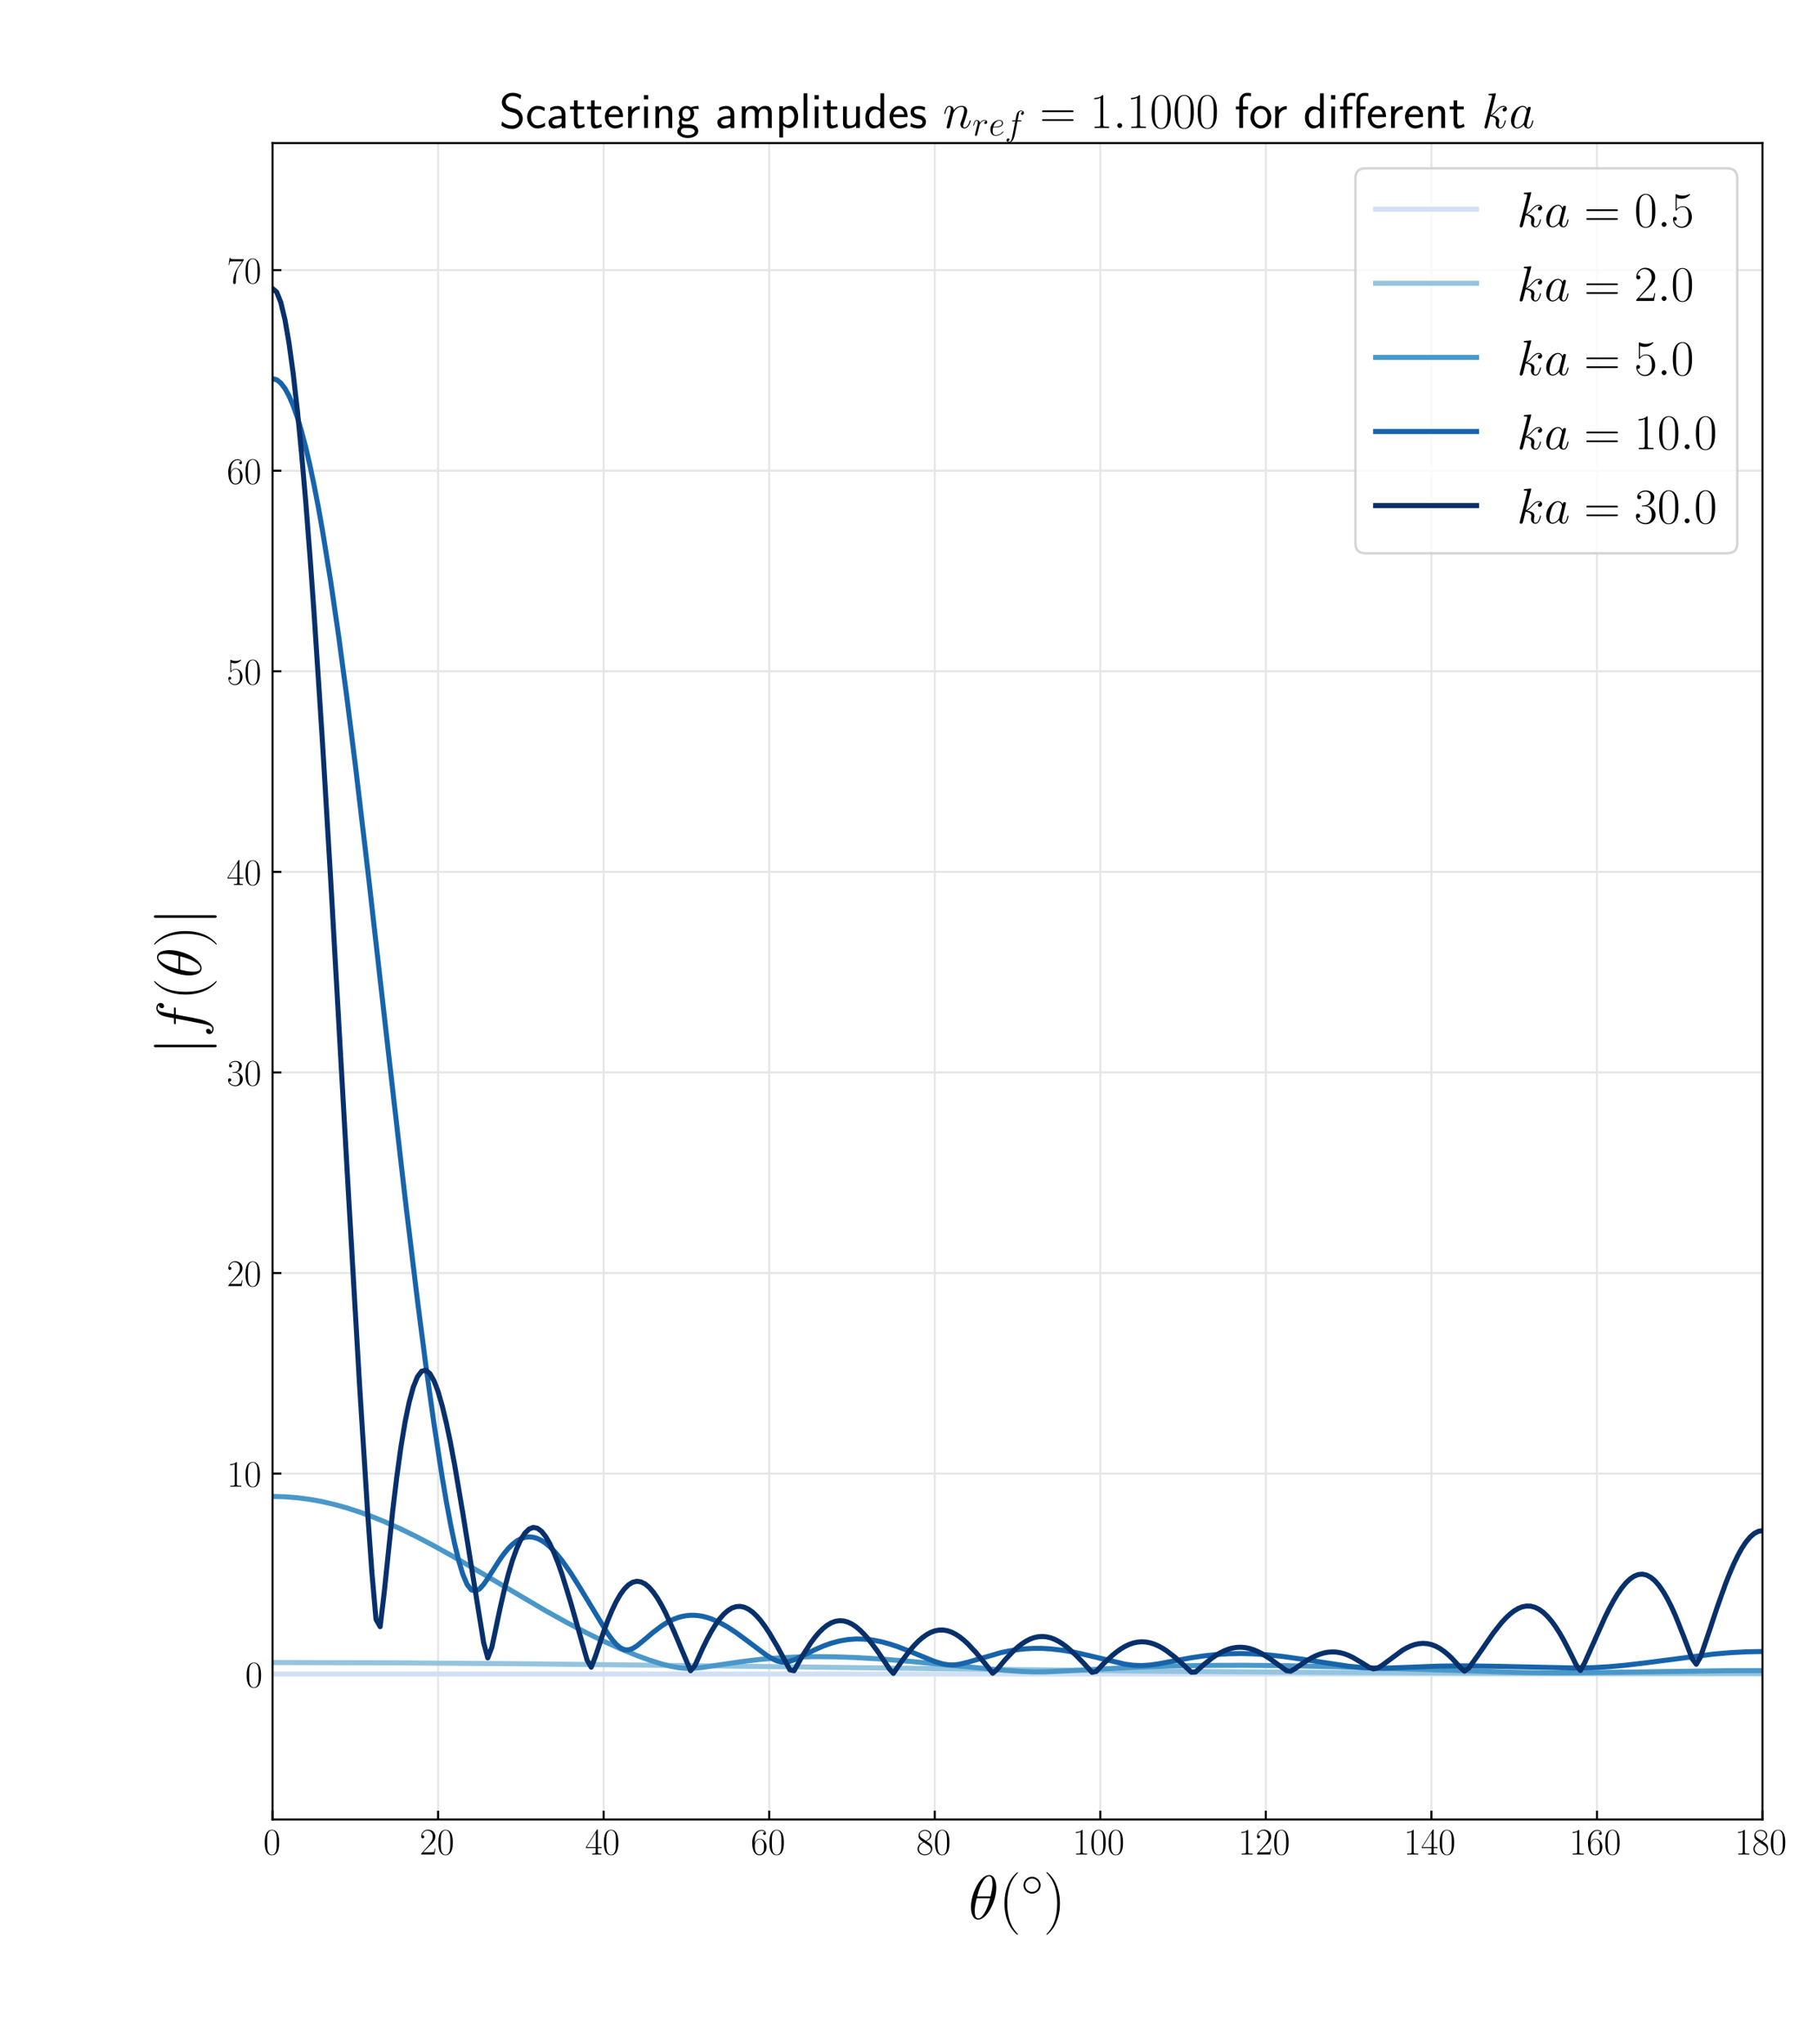 <?xml version="1.0" encoding="utf-8" standalone="no"?>
<!DOCTYPE svg PUBLIC "-//W3C//DTD SVG 1.1//EN"
  "http://www.w3.org/Graphics/SVG/1.1/DTD/svg11.dtd">
<!-- Created with matplotlib (https://matplotlib.org/) -->
<svg height="810pt" version="1.1" viewBox="0 0 720 810" width="720pt" xmlns="http://www.w3.org/2000/svg" xmlns:xlink="http://www.w3.org/1999/xlink">
 <defs>
  <style type="text/css">*{stroke-linecap:butt;stroke-linejoin:round;}</style>
 </defs>
 <g id="figure_1">
  <g id="patch_1">
   <path d="M 0 810 
L 720 810 
L 720 0 
L 0 0 
z
" style="fill:#ffffff;"/>
  </g>
  <g id="axes_1">
   <g id="patch_2">
    <path d="M 108 720.9 
L 698.4 720.9 
L 698.4 56.7 
L 108 56.7 
z
" style="fill:#ffffff;"/>
   </g>
   <g id="matplotlib.axis_1">
    <g id="xtick_1">
     <g id="line2d_1">
      <path clip-path="url(#p701445d584)" d="M 108 720.9 
L 108 56.7 
" style="fill:none;stroke:#e6e6e6;stroke-linecap:square;stroke-width:0.8;"/>
     </g>
     <g id="line2d_2">
      <defs>
       <path d="M 0 0 
L 0 -3.5 
" id="mcb356b8642" style="stroke:#000000;stroke-width:0.8;"/>
      </defs>
      <g>
       <use style="stroke:#000000;stroke-width:0.8;" x="108" xlink:href="#mcb356b8642" y="720.9"/>
      </g>
     </g>
     <g id="text_1">
      <!-- $\mathdefault{0}$ -->
      <g transform="translate(104.342 734.778)scale(0.15 -0.15)">
       <defs>
        <path d="M 42 31.641 
C 42 37.75 41.906 48.125 37.703 56.109 
C 34 63.109 28.094 65.594 22.906 65.594 
C 18.094 65.594 12 63.406 8.203 56.203 
C 4.203 48.719 3.797 39.438 3.797 31.641 
C 3.797 25.953 3.906 17.281 7 9.672 
C 11.297 -0.609 19 -2 22.906 -2 
C 27.5 -2 34.5 -0.109 38.594 9.375 
C 41.594 16.281 42 24.359 42 31.641 
z
M 22.906 -0.406 
C 16.5 -0.406 12.703 5.078 11.297 12.688 
C 10.203 18.562 10.203 27.156 10.203 32.75 
C 10.203 40.438 10.203 46.828 11.5 52.922 
C 13.406 61.391 19 64 22.906 64 
C 27 64 32.297 61.297 34.203 53.125 
C 35.5 47.438 35.594 40.734 35.594 32.75 
C 35.594 26.25 35.594 18.266 34.406 12.375 
C 32.297 1.484 26.406 -0.406 22.906 -0.406 
z
" id="CMR17-48"/>
       </defs>
       <use transform="scale(0.996)" xlink:href="#CMR17-48"/>
      </g>
     </g>
    </g>
    <g id="xtick_2">
     <g id="line2d_3">
      <path clip-path="url(#p701445d584)" d="M 173.6 720.9 
L 173.6 56.7 
" style="fill:none;stroke:#e6e6e6;stroke-linecap:square;stroke-width:0.8;"/>
     </g>
     <g id="line2d_4">
      <g>
       <use style="stroke:#000000;stroke-width:0.8;" x="173.6" xlink:href="#mcb356b8642" y="720.9"/>
      </g>
     </g>
     <g id="text_2">
      <!-- $\mathdefault{20}$ -->
      <g transform="translate(166.284 734.778)scale(0.15 -0.15)">
       <defs>
        <path d="M 41.703 15.453 
L 39.906 15.453 
C 38.906 8.375 38.094 7.172 37.703 6.562 
C 37.203 5.766 30 5.766 28.594 5.766 
L 9.406 5.766 
C 13 9.672 20 16.75 28.5 24.953 
C 34.594 30.734 41.703 37.531 41.703 47.422 
C 41.703 59.219 32.297 66 21.797 66 
C 10.797 66 4.094 56.312 4.094 47.344 
C 4.094 43.438 7 42.938 8.203 42.938 
C 9.203 42.938 12.203 43.547 12.203 47.031 
C 12.203 50.109 9.594 51 8.203 51 
C 7.594 51 7 50.906 6.594 50.703 
C 8.5 59.219 14.297 63.406 20.406 63.406 
C 29.094 63.406 34.797 56.516 34.797 47.422 
C 34.797 38.734 29.703 31.25 24 24.75 
L 4.094 2.281 
L 4.094 0 
L 39.297 0 
z
" id="CMR17-50"/>
       </defs>
       <use transform="scale(0.996)" xlink:href="#CMR17-50"/>
       <use transform="translate(45.69 0)scale(0.996)" xlink:href="#CMR17-48"/>
      </g>
     </g>
    </g>
    <g id="xtick_3">
     <g id="line2d_5">
      <path clip-path="url(#p701445d584)" d="M 239.2 720.9 
L 239.2 56.7 
" style="fill:none;stroke:#e6e6e6;stroke-linecap:square;stroke-width:0.8;"/>
     </g>
     <g id="line2d_6">
      <g>
       <use style="stroke:#000000;stroke-width:0.8;" x="239.2" xlink:href="#mcb356b8642" y="720.9"/>
      </g>
     </g>
     <g id="text_3">
      <!-- $\mathdefault{40}$ -->
      <g transform="translate(231.884 734.778)scale(0.15 -0.15)">
       <defs>
        <path d="M 33.594 64.406 
C 33.594 66.5 33.5 66.5 31.703 66.5 
L 2 19.594 
L 2 17 
L 27.797 17 
L 27.797 7.141 
C 27.797 3.5 27.594 2.5 20.594 2.5 
L 18.703 2.5 
L 18.703 0 
C 21.906 0 27.297 0 30.703 0 
C 34.094 0 39.5 0 42.703 0 
L 42.703 2.5 
L 40.797 2.5 
C 33.797 2.5 33.594 3.5 33.594 7.141 
L 33.594 17 
L 43.797 17 
L 43.797 19.594 
L 33.594 19.594 
z
M 28.094 57.859 
L 28.094 19.594 
L 4 19.594 
z
" id="CMR17-52"/>
       </defs>
       <use transform="scale(0.996)" xlink:href="#CMR17-52"/>
       <use transform="translate(45.69 0)scale(0.996)" xlink:href="#CMR17-48"/>
      </g>
     </g>
    </g>
    <g id="xtick_4">
     <g id="line2d_7">
      <path clip-path="url(#p701445d584)" d="M 304.8 720.9 
L 304.8 56.7 
" style="fill:none;stroke:#e6e6e6;stroke-linecap:square;stroke-width:0.8;"/>
     </g>
     <g id="line2d_8">
      <g>
       <use style="stroke:#000000;stroke-width:0.8;" x="304.8" xlink:href="#mcb356b8642" y="720.9"/>
      </g>
     </g>
     <g id="text_4">
      <!-- $\mathdefault{60}$ -->
      <g transform="translate(297.484 734.778)scale(0.15 -0.15)">
       <defs>
        <path d="M 10.594 34 
C 10.594 57.656 21.797 63 28.297 63 
C 30.406 63 35.5 62.641 37.5 59 
C 35.906 59 32.906 59 32.906 55.516 
C 32.906 52.828 35.094 51.922 36.5 51.922 
C 37.406 51.922 40.094 52.312 40.094 55.625 
C 40.094 61.781 35.094 65.297 28.203 65.297 
C 16.297 65.297 3.797 52.969 3.797 31 
C 3.797 3.953 15.094 -2 23.094 -2 
C 32.797 -2 42 6.672 42 20.047 
C 42 32.516 33.906 41.594 23.703 41.594 
C 17.594 41.594 13.094 37.609 10.594 30.625 
z
M 23.094 0.391 
C 10.797 0.391 10.797 18.75 10.797 22.438 
C 10.797 29.625 14.203 40 23.5 40 
C 25.203 40 30.094 40 33.406 33.125 
C 35.203 29.219 35.203 25.141 35.203 20.141 
C 35.203 14.75 35.203 10.781 33.094 6.781 
C 30.906 2.672 27.703 0.391 23.094 0.391 
z
" id="CMR17-54"/>
       </defs>
       <use transform="scale(0.996)" xlink:href="#CMR17-54"/>
       <use transform="translate(45.69 0)scale(0.996)" xlink:href="#CMR17-48"/>
      </g>
     </g>
    </g>
    <g id="xtick_5">
     <g id="line2d_9">
      <path clip-path="url(#p701445d584)" d="M 370.4 720.9 
L 370.4 56.7 
" style="fill:none;stroke:#e6e6e6;stroke-linecap:square;stroke-width:0.8;"/>
     </g>
     <g id="line2d_10">
      <g>
       <use style="stroke:#000000;stroke-width:0.8;" x="370.4" xlink:href="#mcb356b8642" y="720.9"/>
      </g>
     </g>
     <g id="text_5">
      <!-- $\mathdefault{80}$ -->
      <g transform="translate(363.084 734.778)scale(0.15 -0.15)">
       <defs>
        <path d="M 27.203 35.375 
C 33.5 38.547 39.906 43.328 39.906 50.984 
C 39.906 60.016 31.094 65.297 23 65.297 
C 13.906 65.297 5.906 58.734 5.906 49.688 
C 5.906 47.203 6.5 42.922 10.406 39.141 
C 11.406 38.156 15.594 35.172 18.297 33.281 
C 13.797 30.984 3.297 25.531 3.297 14.594 
C 3.297 4.359 13.094 -2 22.797 -2 
C 33.5 -2 42.5 5.656 42.5 15.781 
C 42.5 24.844 36.406 29.016 32.406 31.703 
z
M 14.094 44.094 
C 13.297 44.594 9.297 47.672 9.297 52.359 
C 9.297 58.422 15.594 63 22.797 63 
C 30.703 63 36.5 57.438 36.5 50.969 
C 36.5 41.703 26.094 36.422 25.594 36.422 
C 25.5 36.422 25.406 36.422 24.594 37.031 
z
M 32.5 23.734 
C 34 22.641 38.797 19.375 38.797 13.297 
C 38.797 5.953 31.406 0.391 23 0.391 
C 13.906 0.391 7 6.844 7 14.688 
C 7 22.547 13.094 29.094 20 32.188 
z
" id="CMR17-56"/>
       </defs>
       <use transform="scale(0.996)" xlink:href="#CMR17-56"/>
       <use transform="translate(45.69 0)scale(0.996)" xlink:href="#CMR17-48"/>
      </g>
     </g>
    </g>
    <g id="xtick_6">
     <g id="line2d_11">
      <path clip-path="url(#p701445d584)" d="M 436 720.9 
L 436 56.7 
" style="fill:none;stroke:#e6e6e6;stroke-linecap:square;stroke-width:0.8;"/>
     </g>
     <g id="line2d_12">
      <g>
       <use style="stroke:#000000;stroke-width:0.8;" x="436" xlink:href="#mcb356b8642" y="720.9"/>
      </g>
     </g>
     <g id="text_6">
      <!-- $\mathdefault{100}$ -->
      <g transform="translate(425.026 734.778)scale(0.15 -0.15)">
       <defs>
        <path d="M 26.594 63.406 
C 26.594 65.5 26.5 65.5 25.094 65.5 
C 21.203 61.188 15.297 59.797 9.703 59.797 
C 9.406 59.797 8.906 59.797 8.797 59.5 
C 8.703 59.297 8.703 59.094 8.703 57 
C 11.797 57 17 57.594 21 59.984 
L 21 7.203 
C 21 3.688 20.797 2.5 12.203 2.5 
L 9.203 2.5 
L 9.203 0 
C 14 0 19 0 23.797 0 
C 28.594 0 33.594 0 38.406 0 
L 38.406 2.5 
L 35.406 2.5 
C 26.797 2.5 26.594 3.594 26.594 7.156 
z
" id="CMR17-49"/>
       </defs>
       <use transform="scale(0.996)" xlink:href="#CMR17-49"/>
       <use transform="translate(45.69 0)scale(0.996)" xlink:href="#CMR17-48"/>
       <use transform="translate(91.381 0)scale(0.996)" xlink:href="#CMR17-48"/>
      </g>
     </g>
    </g>
    <g id="xtick_7">
     <g id="line2d_13">
      <path clip-path="url(#p701445d584)" d="M 501.6 720.9 
L 501.6 56.7 
" style="fill:none;stroke:#e6e6e6;stroke-linecap:square;stroke-width:0.8;"/>
     </g>
     <g id="line2d_14">
      <g>
       <use style="stroke:#000000;stroke-width:0.8;" x="501.6" xlink:href="#mcb356b8642" y="720.9"/>
      </g>
     </g>
     <g id="text_7">
      <!-- $\mathdefault{120}$ -->
      <g transform="translate(490.626 734.778)scale(0.15 -0.15)">
       <use transform="scale(0.996)" xlink:href="#CMR17-49"/>
       <use transform="translate(45.69 0)scale(0.996)" xlink:href="#CMR17-50"/>
       <use transform="translate(91.381 0)scale(0.996)" xlink:href="#CMR17-48"/>
      </g>
     </g>
    </g>
    <g id="xtick_8">
     <g id="line2d_15">
      <path clip-path="url(#p701445d584)" d="M 567.2 720.9 
L 567.2 56.7 
" style="fill:none;stroke:#e6e6e6;stroke-linecap:square;stroke-width:0.8;"/>
     </g>
     <g id="line2d_16">
      <g>
       <use style="stroke:#000000;stroke-width:0.8;" x="567.2" xlink:href="#mcb356b8642" y="720.9"/>
      </g>
     </g>
     <g id="text_8">
      <!-- $\mathdefault{140}$ -->
      <g transform="translate(556.226 734.778)scale(0.15 -0.15)">
       <use transform="scale(0.996)" xlink:href="#CMR17-49"/>
       <use transform="translate(45.69 0)scale(0.996)" xlink:href="#CMR17-52"/>
       <use transform="translate(91.381 0)scale(0.996)" xlink:href="#CMR17-48"/>
      </g>
     </g>
    </g>
    <g id="xtick_9">
     <g id="line2d_17">
      <path clip-path="url(#p701445d584)" d="M 632.8 720.9 
L 632.8 56.7 
" style="fill:none;stroke:#e6e6e6;stroke-linecap:square;stroke-width:0.8;"/>
     </g>
     <g id="line2d_18">
      <g>
       <use style="stroke:#000000;stroke-width:0.8;" x="632.8" xlink:href="#mcb356b8642" y="720.9"/>
      </g>
     </g>
     <g id="text_9">
      <!-- $\mathdefault{160}$ -->
      <g transform="translate(621.826 734.778)scale(0.15 -0.15)">
       <use transform="scale(0.996)" xlink:href="#CMR17-49"/>
       <use transform="translate(45.69 0)scale(0.996)" xlink:href="#CMR17-54"/>
       <use transform="translate(91.381 0)scale(0.996)" xlink:href="#CMR17-48"/>
      </g>
     </g>
    </g>
    <g id="xtick_10">
     <g id="line2d_19">
      <path clip-path="url(#p701445d584)" d="M 698.4 720.9 
L 698.4 56.7 
" style="fill:none;stroke:#e6e6e6;stroke-linecap:square;stroke-width:0.8;"/>
     </g>
     <g id="line2d_20">
      <g>
       <use style="stroke:#000000;stroke-width:0.8;" x="698.4" xlink:href="#mcb356b8642" y="720.9"/>
      </g>
     </g>
     <g id="text_10">
      <!-- $\mathdefault{180}$ -->
      <g transform="translate(687.426 734.778)scale(0.15 -0.15)">
       <use transform="scale(0.996)" xlink:href="#CMR17-49"/>
       <use transform="translate(45.69 0)scale(0.996)" xlink:href="#CMR17-56"/>
       <use transform="translate(91.381 0)scale(0.996)" xlink:href="#CMR17-48"/>
      </g>
     </g>
    </g>
    <g id="text_11">
     <!-- $\theta(^{\circ})$ -->
     <g transform="translate(383.751 760.341)scale(0.25 -0.25)">
      <defs>
       <path d="M 44.297 50 
C 44.297 60.156 41.094 70 32.906 70 
C 18.906 70 4 40.859 4 19 
C 4 14.422 5 -1 15.5 -1 
C 29.094 -1 44.297 27.438 44.297 50 
z
M 14 36 
C 15.5 41.859 17.594 50.219 21.594 57.266 
C 24.906 63.234 28.406 68 32.797 68 
C 36.094 68 38.297 65.219 38.297 55.688 
C 38.297 52.094 38 47.141 35.094 36 
z
M 34.406 33.016 
C 31.906 23.281 29.797 17 26.203 10.734 
C 23.297 5.672 19.797 1 15.594 1 
C 12.5 1 10 3.391 10 13.219 
C 10 19.688 11.594 26.453 13.203 33.016 
z
" id="CMMI12-18"/>
       <path d="M 30.594 -24.391 
C 30.594 -24.297 30.594 -24.094 30.297 -23.797 
C 25.703 -19.125 13.406 -6.359 13.406 24.703 
C 13.406 55.766 25.5 68.422 30.406 73.391 
C 30.406 73.5 30.594 73.703 30.594 74 
C 30.594 74.297 30.297 74.5 29.906 74.5 
C 28.797 74.5 20.297 67.125 15.406 56.156 
C 10.406 45.109 9 34.359 9 24.812 
C 9 17.625 9.703 5.484 15.703 -7.359 
C 20.5 -17.734 28.703 -25 29.906 -25 
C 30.406 -25 30.594 -24.797 30.594 -24.391 
z
" id="CMR17-40"/>
       <path d="M 44.406 25 
C 44.406 35.578 35.5 44.188 25 44.188 
C 14.203 44.188 5.5 35.375 5.5 25 
C 5.5 14.531 14.203 5.812 25 5.812 
C 35.5 5.812 44.406 14.422 44.406 25 
z
M 25 9.812 
C 16.297 9.812 9.5 16.719 9.5 25 
C 9.5 33.281 16.406 40.188 25 40.188 
C 33.297 40.188 40.406 33.469 40.406 25 
C 40.406 16.531 33.297 9.812 25 9.812 
z
" id="CMSY10-14"/>
       <path d="M 26.297 24.703 
C 26.297 31.875 25.594 44.016 19.594 56.859 
C 14.797 67.234 6.594 74.5 5.406 74.5 
C 5.094 74.5 4.703 74.391 4.703 73.891 
C 4.703 73.703 4.797 73.594 4.906 73.391 
C 9.703 68.406 21.906 55.75 21.906 24.75 
C 21.906 -6.359 9.797 -19.016 4.906 -24.016 
C 4.797 -24.203 4.703 -24.312 4.703 -24.5 
C 4.703 -25 5.094 -25 5.406 -25 
C 6.5 -25 15 -17.625 19.906 -6.656 
C 24.906 4.391 26.297 15.141 26.297 24.703 
z
" id="CMR17-41"/>
      </defs>
      <use transform="scale(0.996)" xlink:href="#CMMI12-18"/>
      <use transform="translate(48.17 0)scale(0.996)" xlink:href="#CMR17-40"/>
      <use transform="translate(83.45 36.154)scale(0.697)" xlink:href="#CMSY10-14"/>
      <use transform="translate(118.818 0)scale(0.996)" xlink:href="#CMR17-41"/>
     </g>
    </g>
   </g>
   <g id="matplotlib.axis_2">
    <g id="ytick_1">
     <g id="line2d_21">
      <path clip-path="url(#p701445d584)" d="M 108 663.327 
L 698.4 663.327 
" style="fill:none;stroke:#e6e6e6;stroke-linecap:square;stroke-width:0.8;"/>
     </g>
     <g id="line2d_22">
      <defs>
       <path d="M 0 0 
L 3.5 0 
" id="m680e18b49c" style="stroke:#000000;stroke-width:0.8;"/>
      </defs>
      <g>
       <use style="stroke:#000000;stroke-width:0.8;" x="108" xlink:href="#m680e18b49c" y="663.327"/>
      </g>
     </g>
     <g id="text_12">
      <!-- $\mathdefault{0}$ -->
      <g transform="translate(97.184 668.516)scale(0.15 -0.15)">
       <use transform="scale(0.996)" xlink:href="#CMR17-48"/>
      </g>
     </g>
    </g>
    <g id="ytick_2">
     <g id="line2d_23">
      <path clip-path="url(#p701445d584)" d="M 108 583.856 
L 698.4 583.856 
" style="fill:none;stroke:#e6e6e6;stroke-linecap:square;stroke-width:0.8;"/>
     </g>
     <g id="line2d_24">
      <g>
       <use style="stroke:#000000;stroke-width:0.8;" x="108" xlink:href="#m680e18b49c" y="583.856"/>
      </g>
     </g>
     <g id="text_13">
      <!-- $\mathdefault{10}$ -->
      <g transform="translate(89.868 589.045)scale(0.15 -0.15)">
       <use transform="scale(0.996)" xlink:href="#CMR17-49"/>
       <use transform="translate(45.69 0)scale(0.996)" xlink:href="#CMR17-48"/>
      </g>
     </g>
    </g>
    <g id="ytick_3">
     <g id="line2d_25">
      <path clip-path="url(#p701445d584)" d="M 108 504.385 
L 698.4 504.385 
" style="fill:none;stroke:#e6e6e6;stroke-linecap:square;stroke-width:0.8;"/>
     </g>
     <g id="line2d_26">
      <g>
       <use style="stroke:#000000;stroke-width:0.8;" x="108" xlink:href="#m680e18b49c" y="504.385"/>
      </g>
     </g>
     <g id="text_14">
      <!-- $\mathdefault{20}$ -->
      <g transform="translate(89.868 509.574)scale(0.15 -0.15)">
       <use transform="scale(0.996)" xlink:href="#CMR17-50"/>
       <use transform="translate(45.69 0)scale(0.996)" xlink:href="#CMR17-48"/>
      </g>
     </g>
    </g>
    <g id="ytick_4">
     <g id="line2d_27">
      <path clip-path="url(#p701445d584)" d="M 108 424.914 
L 698.4 424.914 
" style="fill:none;stroke:#e6e6e6;stroke-linecap:square;stroke-width:0.8;"/>
     </g>
     <g id="line2d_28">
      <g>
       <use style="stroke:#000000;stroke-width:0.8;" x="108" xlink:href="#m680e18b49c" y="424.914"/>
      </g>
     </g>
     <g id="text_15">
      <!-- $\mathdefault{30}$ -->
      <g transform="translate(89.868 430.103)scale(0.15 -0.15)">
       <defs>
        <path d="M 22.094 33.703 
C 31 33.703 34.906 25.969 34.906 17.031 
C 34.906 5 28.5 0.391 22.703 0.391 
C 17.406 0.391 8.797 3.031 6.094 10.828 
C 6.594 10.625 7.094 10.625 7.594 10.625 
C 10 10.625 11.797 12.219 11.797 14.812 
C 11.797 17.703 9.594 19 7.594 19 
C 5.906 19 3.297 18.203 3.297 14.469 
C 3.297 5.234 12.297 -2 22.906 -2 
C 34 -2 42.5 6.719 42.5 16.953 
C 42.5 26.672 34.5 33.703 25 34.797 
C 32.594 36.375 39.906 43.062 39.906 52.016 
C 39.906 59.688 32 65.297 23 65.297 
C 13.906 65.297 5.906 59.828 5.906 52.016 
C 5.906 48.594 8.5 48 9.797 48 
C 11.906 48 13.703 49.297 13.703 51.891 
C 13.703 54.469 11.906 55.766 9.797 55.766 
C 9.406 55.766 8.906 55.766 8.5 55.578 
C 11.406 61.859 19.297 63 22.797 63 
C 26.297 63 32.906 61.328 32.906 51.875 
C 32.906 49.109 32.5 44.188 29.094 39.844 
C 26.094 36 22.703 36 19.406 35.688 
C 18.906 35.688 16.594 35.453 16.203 35.453 
C 15.5 35.359 15.094 35.266 15.094 34.5 
C 15.094 33.797 15.203 33.703 17.203 33.703 
z
" id="CMR17-51"/>
       </defs>
       <use transform="scale(0.996)" xlink:href="#CMR17-51"/>
       <use transform="translate(45.69 0)scale(0.996)" xlink:href="#CMR17-48"/>
      </g>
     </g>
    </g>
    <g id="ytick_5">
     <g id="line2d_29">
      <path clip-path="url(#p701445d584)" d="M 108 345.443 
L 698.4 345.443 
" style="fill:none;stroke:#e6e6e6;stroke-linecap:square;stroke-width:0.8;"/>
     </g>
     <g id="line2d_30">
      <g>
       <use style="stroke:#000000;stroke-width:0.8;" x="108" xlink:href="#m680e18b49c" y="345.443"/>
      </g>
     </g>
     <g id="text_16">
      <!-- $\mathdefault{40}$ -->
      <g transform="translate(89.868 350.632)scale(0.15 -0.15)">
       <use transform="scale(0.996)" xlink:href="#CMR17-52"/>
       <use transform="translate(45.69 0)scale(0.996)" xlink:href="#CMR17-48"/>
      </g>
     </g>
    </g>
    <g id="ytick_6">
     <g id="line2d_31">
      <path clip-path="url(#p701445d584)" d="M 108 265.973 
L 698.4 265.973 
" style="fill:none;stroke:#e6e6e6;stroke-linecap:square;stroke-width:0.8;"/>
     </g>
     <g id="line2d_32">
      <g>
       <use style="stroke:#000000;stroke-width:0.8;" x="108" xlink:href="#m680e18b49c" y="265.973"/>
      </g>
     </g>
     <g id="text_17">
      <!-- $\mathdefault{50}$ -->
      <g transform="translate(89.868 271.161)scale(0.15 -0.15)">
       <defs>
        <path d="M 11.406 57.688 
C 12.406 57.281 16.5 56 20.703 56 
C 30 56 35.094 61.109 38 64.062 
C 38 64.953 38 65.5 37.406 65.5 
C 37.297 65.5 37.094 65.5 36.297 65.047 
C 32.797 63.406 28.703 62.078 23.703 62.078 
C 20.703 62.078 16.203 62.484 11.297 64.672 
C 10.203 65.172 10 65.172 9.906 65.172 
C 9.406 65.172 9.297 65.062 9.297 63.078 
L 9.297 34.422 
C 9.297 32.641 9.297 32.141 10.297 32.141 
C 10.797 32.141 11 32.344 11.5 33.031 
C 14.703 37.516 19.094 39.406 24.094 39.406 
C 27.594 39.406 35.094 37.219 35.094 20.141 
C 35.094 16.953 35.094 11.172 32.094 6.578 
C 29.594 2.484 25.703 0.391 21.406 0.391 
C 14.797 0.391 8.094 5 6.297 12.719 
C 6.703 12.609 7.5 12.422 7.906 12.422 
C 9.203 12.422 11.703 13.125 11.703 16.219 
C 11.703 18.906 9.797 20 7.906 20 
C 5.594 20 4.094 18.594 4.094 15.797 
C 4.094 7.094 11 -2 21.594 -2 
C 31.906 -2 41.703 6.875 41.703 19.75 
C 41.703 31.719 33.906 41 24.203 41 
C 19.094 41 14.797 39.109 11.406 35.531 
z
" id="CMR17-53"/>
       </defs>
       <use transform="scale(0.996)" xlink:href="#CMR17-53"/>
       <use transform="translate(45.69 0)scale(0.996)" xlink:href="#CMR17-48"/>
      </g>
     </g>
    </g>
    <g id="ytick_7">
     <g id="line2d_33">
      <path clip-path="url(#p701445d584)" d="M 108 186.502 
L 698.4 186.502 
" style="fill:none;stroke:#e6e6e6;stroke-linecap:square;stroke-width:0.8;"/>
     </g>
     <g id="line2d_34">
      <g>
       <use style="stroke:#000000;stroke-width:0.8;" x="108" xlink:href="#m680e18b49c" y="186.502"/>
      </g>
     </g>
     <g id="text_18">
      <!-- $\mathdefault{60}$ -->
      <g transform="translate(89.868 191.691)scale(0.15 -0.15)">
       <use transform="scale(0.996)" xlink:href="#CMR17-54"/>
       <use transform="translate(45.69 0)scale(0.996)" xlink:href="#CMR17-48"/>
      </g>
     </g>
    </g>
    <g id="ytick_8">
     <g id="line2d_35">
      <path clip-path="url(#p701445d584)" d="M 108 107.031 
L 698.4 107.031 
" style="fill:none;stroke:#e6e6e6;stroke-linecap:square;stroke-width:0.8;"/>
     </g>
     <g id="line2d_36">
      <g>
       <use style="stroke:#000000;stroke-width:0.8;" x="108" xlink:href="#m680e18b49c" y="107.031"/>
      </g>
     </g>
     <g id="text_19">
      <!-- $\mathdefault{70}$ -->
      <g transform="translate(89.868 112.22)scale(0.15 -0.15)">
       <defs>
        <path d="M 45.094 61.578 
L 45.094 63.766 
L 21.594 63.766 
C 9.906 63.766 9.703 65.078 9.297 67 
L 7.5 67 
L 4.594 48.344 
L 6.406 48.344 
C 6.703 50.234 7.406 55.312 8.594 57.203 
C 9.203 58 16.594 58 18.297 58 
L 40.297 58 
L 29.203 41.578 
C 21.797 30.531 16.703 15.609 16.703 2.578 
C 16.703 1.391 16.703 -2 20.297 -2 
C 23.906 -2 23.906 1.391 23.906 2.672 
L 23.906 7.266 
C 23.906 23.562 26.703 34.312 31.297 41.188 
z
" id="CMR17-55"/>
       </defs>
       <use transform="scale(0.996)" xlink:href="#CMR17-55"/>
       <use transform="translate(45.69 0)scale(0.996)" xlink:href="#CMR17-48"/>
      </g>
     </g>
    </g>
    <g id="text_20">
     <!-- $|f(\theta)|$ -->
     <g transform="translate(79.641 417.9)rotate(-90)scale(0.25 -0.25)">
      <defs>
       <path d="M 15.906 71.406 
C 15.906 73.203 15.906 75 13.906 75 
C 11.906 75 11.906 73.203 11.906 71.406 
L 11.906 -21.406 
C 11.906 -23.203 11.906 -25 13.906 -25 
C 15.906 -25 15.906 -23.203 15.906 -21.406 
z
" id="CMSY10-106"/>
       <path d="M 44.594 40.094 
C 46.594 40.094 47.406 40.094 47.406 42 
C 47.406 43 46.594 43 44.797 43 
L 36.703 43 
C 38.594 53.578 40 60.891 40.797 64.172 
C 41.406 66.641 43.5 69 46.094 69 
C 48.203 69 50.297 68.094 51.297 67.156 
C 47.406 66.75 46.203 63.781 46.203 62.016 
C 46.203 59.953 47.703 58.734 49.594 58.734 
C 51.594 58.734 54.594 60.469 54.594 64.359 
C 54.594 68.641 50.406 71 46 71 
C 41.703 71 37.5 67.719 35.5 63.719 
C 33.703 60.125 32.703 56.422 30.406 43 
L 23.703 43 
C 21.797 43 20.797 43 20.797 41.203 
C 20.797 40.094 21.406 40.094 23.406 40.094 
L 29.797 40.094 
C 28 30.875 23.906 8.469 21.594 -2.141 
C 19.906 -10.766 18.406 -18 13.406 -18 
C 13.094 -18 10.203 -18 8.406 -16.109 
C 13.5 -15.703 13.5 -11.344 13.5 -11.25 
C 13.5 -9.266 12 -8.078 10.094 -8.078 
C 8.094 -8.078 5.094 -9.766 5.094 -13.547 
C 5.094 -17.812 9.5 -20 13.406 -20 
C 23.594 -20 27.797 -1.844 28.906 3.109 
C 30.703 10.75 35.594 37.125 36.094 40.094 
z
" id="CMMI12-102"/>
      </defs>
      <use transform="scale(0.996)" xlink:href="#CMSY10-106"/>
      <use transform="translate(27.674 0)scale(0.996)" xlink:href="#CMMI12-102"/>
      <use transform="translate(86.394 0)scale(0.996)" xlink:href="#CMR17-40"/>
      <use transform="translate(121.675 0)scale(0.996)" xlink:href="#CMMI12-18"/>
      <use transform="translate(169.845 0)scale(0.996)" xlink:href="#CMR17-41"/>
      <use transform="translate(205.125 0)scale(0.996)" xlink:href="#CMSY10-106"/>
     </g>
    </g>
   </g>
   <g id="line2d_37">
    <path clip-path="url(#p701445d584)" d="M 108 663.256 
L 698.4 663.263 
L 698.4 663.263 
" style="fill:none;stroke:#d0e1f2;stroke-linecap:square;stroke-width:2;"/>
   </g>
   <g id="line2d_38">
    <path clip-path="url(#p701445d584)" d="M 108 658.702 
L 153.92 658.815 
L 203.12 659.167 
L 263.8 659.84 
L 455.68 662.142 
L 524.56 662.641 
L 595.08 662.927 
L 680.36 663.034 
L 698.4 663.037 
L 698.4 663.037 
" style="fill:none;stroke:#94c4df;stroke-linecap:square;stroke-width:2;"/>
   </g>
   <g id="line2d_39">
    <path clip-path="url(#p701445d584)" d="M 108 592.909 
L 112.92 593.039 
L 117.84 593.428 
L 122.76 594.072 
L 127.68 594.967 
L 132.6 596.105 
L 137.52 597.477 
L 142.44 599.07 
L 147.36 600.873 
L 152.28 602.87 
L 158.84 605.809 
L 165.4 609.024 
L 171.96 612.471 
L 180.16 617.035 
L 191.64 623.735 
L 216.24 638.215 
L 224.44 642.771 
L 232.64 647.066 
L 239.2 650.27 
L 245.76 653.233 
L 252.32 655.916 
L 257.24 657.712 
L 262.16 659.267 
L 265.44 660.116 
L 268.72 660.737 
L 272 661.033 
L 275.28 660.966 
L 278.56 660.628 
L 285.12 659.639 
L 294.96 658.201 
L 301.52 657.456 
L 308.08 656.91 
L 314.64 656.56 
L 322.84 656.378 
L 331.04 656.452 
L 339.24 656.744 
L 349.08 657.328 
L 360.56 658.247 
L 376.96 659.807 
L 398.28 661.809 
L 404.84 662.253 
L 409.76 662.419 
L 414.68 662.38 
L 422.88 662.007 
L 449.12 660.605 
L 463.88 660.106 
L 478.64 659.847 
L 493.4 659.807 
L 509.8 659.976 
L 529.48 660.399 
L 557.36 661.246 
L 603.28 662.67 
L 616.4 662.834 
L 629.52 662.723 
L 683.64 661.961 
L 698.4 661.917 
L 698.4 661.917 
" style="fill:none;stroke:#4a98c9;stroke-linecap:square;stroke-width:2;"/>
   </g>
   <g id="line2d_40">
    <path clip-path="url(#p701445d584)" d="M 108 150.042 
L 109.64 150.474 
L 111.28 151.768 
L 112.92 153.919 
L 114.56 156.92 
L 116.2 160.759 
L 117.84 165.423 
L 119.48 170.895 
L 121.12 177.155 
L 122.76 184.18 
L 124.4 191.945 
L 126.04 200.422 
L 127.68 209.58 
L 130.96 229.81 
L 134.24 252.348 
L 137.52 276.879 
L 140.8 303.064 
L 145.72 344.657 
L 153.92 417.05 
L 160.48 474.363 
L 165.4 515.09 
L 168.68 540.499 
L 171.96 564.082 
L 175.24 585.4 
L 176.88 595.033 
L 178.52 603.852 
L 180.16 611.721 
L 181.8 618.467 
L 183.44 623.877 
L 185.08 627.731 
L 186.72 629.894 
L 188.36 630.418 
L 190 629.577 
L 191.64 627.775 
L 193.28 625.411 
L 198.2 617.687 
L 199.84 615.43 
L 201.48 613.468 
L 203.12 611.84 
L 204.76 610.566 
L 206.4 609.655 
L 208.04 609.108 
L 209.68 608.918 
L 211.32 609.077 
L 212.96 609.568 
L 214.6 610.376 
L 216.24 611.482 
L 217.88 612.865 
L 219.52 614.503 
L 221.16 616.373 
L 222.8 618.45 
L 226.08 623.129 
L 229.36 628.332 
L 240.84 647.275 
L 242.48 649.52 
L 244.12 651.422 
L 245.76 652.841 
L 247.4 653.628 
L 249.04 653.71 
L 250.68 653.158 
L 252.32 652.148 
L 255.6 649.476 
L 258.88 646.683 
L 262.16 644.213 
L 263.8 643.162 
L 265.44 642.253 
L 267.08 641.493 
L 268.72 640.886 
L 270.36 640.434 
L 272 640.136 
L 273.64 639.991 
L 275.28 639.996 
L 276.92 640.146 
L 278.56 640.436 
L 280.2 640.858 
L 281.84 641.407 
L 285.12 642.85 
L 288.4 644.691 
L 291.68 646.85 
L 296.6 650.48 
L 303.16 655.408 
L 304.8 656.493 
L 306.44 657.429 
L 308.08 658.137 
L 309.72 658.531 
L 311.36 658.555 
L 313 658.235 
L 314.64 657.658 
L 317.92 656.116 
L 322.84 653.661 
L 326.12 652.226 
L 329.4 651.051 
L 332.68 650.175 
L 335.96 649.615 
L 339.24 649.374 
L 342.52 649.444 
L 345.8 649.809 
L 349.08 650.445 
L 352.36 651.32 
L 355.64 652.398 
L 360.56 654.297 
L 370.4 658.316 
L 373.68 659.283 
L 375.32 659.57 
L 376.96 659.684 
L 378.6 659.616 
L 380.24 659.387 
L 383.52 658.596 
L 396.64 654.792 
L 399.92 654.11 
L 403.2 653.597 
L 406.48 653.259 
L 409.76 653.101 
L 413.04 653.119 
L 416.32 653.306 
L 421.24 653.877 
L 426.16 654.748 
L 431.08 655.849 
L 445.84 659.376 
L 449.12 659.81 
L 452.4 659.926 
L 455.68 659.712 
L 458.96 659.253 
L 465.52 658.025 
L 472.08 656.82 
L 477 656.087 
L 481.92 655.554 
L 486.84 655.241 
L 491.76 655.152 
L 496.68 655.277 
L 501.6 655.599 
L 508.16 656.288 
L 516.36 657.449 
L 534.4 660.185 
L 539.32 660.675 
L 544.24 660.927 
L 549.16 660.936 
L 557.36 660.633 
L 570.48 660.133 
L 580.32 660.033 
L 591.8 660.19 
L 624.6 660.888 
L 631.16 660.743 
L 637.72 660.369 
L 644.28 659.769 
L 652.48 658.784 
L 678.72 655.397 
L 685.28 654.831 
L 691.84 654.474 
L 698.4 654.352 
L 698.4 654.352 
" style="fill:none;stroke:#1764ab;stroke-linecap:square;stroke-width:2;"/>
   </g>
   <g id="line2d_41">
    <path clip-path="url(#p701445d584)" d="M 108 114.337 
L 109.64 115.716 
L 111.28 119.84 
L 112.92 126.671 
L 114.56 136.148 
L 116.2 148.184 
L 117.84 162.67 
L 119.48 179.475 
L 121.12 198.447 
L 122.76 219.417 
L 124.4 242.198 
L 127.68 292.369 
L 130.96 347.204 
L 137.52 463.243 
L 142.44 548.139 
L 145.72 599.86 
L 147.36 622.977 
L 149 641.623 
L 150.64 644.506 
L 152.28 630.686 
L 155.56 599.097 
L 157.2 585.387 
L 158.84 573.52 
L 160.48 563.588 
L 162.12 555.621 
L 163.76 549.614 
L 165.4 545.534 
L 167.04 543.324 
L 168.68 542.906 
L 170.32 544.187 
L 171.96 547.055 
L 173.6 551.385 
L 175.24 557.041 
L 176.88 563.876 
L 178.52 571.734 
L 180.16 580.455 
L 183.44 599.819 
L 191.64 650.808 
L 193.28 656.886 
L 194.92 652.627 
L 198.2 637.024 
L 199.84 629.878 
L 201.48 623.524 
L 203.12 618.053 
L 204.76 613.521 
L 206.4 609.962 
L 208.04 607.391 
L 209.68 605.806 
L 211.32 605.192 
L 212.96 605.518 
L 214.6 606.741 
L 216.24 608.807 
L 217.88 611.652 
L 219.52 615.201 
L 221.16 619.372 
L 222.8 624.078 
L 226.08 634.71 
L 232.64 657.733 
L 234.28 660.575 
L 235.92 656.389 
L 239.2 646.508 
L 240.84 642.077 
L 242.48 638.119 
L 244.12 634.69 
L 245.76 631.831 
L 247.4 629.572 
L 249.04 627.931 
L 250.68 626.916 
L 252.32 626.525 
L 253.96 626.745 
L 255.6 627.556 
L 257.24 628.928 
L 258.88 630.823 
L 260.52 633.195 
L 262.16 635.995 
L 263.8 639.164 
L 267.08 646.363 
L 273.64 661.959 
L 275.28 660.108 
L 278.56 652.819 
L 280.2 649.489 
L 281.84 646.461 
L 283.48 643.779 
L 285.12 641.48 
L 286.76 639.591 
L 288.4 638.135 
L 290.04 637.126 
L 291.68 636.571 
L 293.32 636.467 
L 294.96 636.808 
L 296.6 637.578 
L 298.24 638.755 
L 299.88 640.312 
L 301.52 642.215 
L 303.16 644.427 
L 304.8 646.905 
L 308.08 652.474 
L 313 661.604 
L 314.64 661.969 
L 317.92 656.164 
L 321.2 651.028 
L 322.84 648.813 
L 324.48 646.878 
L 326.12 645.249 
L 327.76 643.947 
L 329.4 642.988 
L 331.04 642.381 
L 332.68 642.131 
L 334.32 642.235 
L 335.96 642.686 
L 337.6 643.47 
L 339.24 644.569 
L 340.88 645.959 
L 342.52 647.614 
L 344.16 649.502 
L 347.44 653.834 
L 350.72 658.65 
L 352.36 661.137 
L 354 663.019 
L 357.28 658.228 
L 360.56 653.904 
L 362.2 652.007 
L 363.84 650.326 
L 365.48 648.884 
L 367.12 647.703 
L 368.76 646.798 
L 370.4 646.18 
L 372.04 645.856 
L 373.68 645.826 
L 375.32 646.086 
L 376.96 646.63 
L 378.6 647.442 
L 380.24 648.508 
L 381.88 649.805 
L 383.52 651.31 
L 386.8 654.826 
L 390.08 658.809 
L 393.36 662.962 
L 395 661.586 
L 398.28 657.641 
L 401.56 654.167 
L 403.2 652.677 
L 404.84 651.383 
L 406.48 650.304 
L 408.12 649.456 
L 409.76 648.85 
L 411.4 648.492 
L 413.04 648.386 
L 414.68 648.531 
L 416.32 648.921 
L 417.96 649.547 
L 419.6 650.396 
L 421.24 651.45 
L 422.88 652.69 
L 426.16 655.634 
L 429.44 659.016 
L 432.72 662.6 
L 434.36 662.252 
L 437.64 658.814 
L 440.92 655.757 
L 442.56 654.435 
L 444.2 653.279 
L 445.84 652.307 
L 447.48 651.533 
L 449.12 650.967 
L 450.76 650.618 
L 452.4 650.489 
L 454.04 650.578 
L 455.68 650.883 
L 457.32 651.395 
L 458.96 652.104 
L 460.6 652.995 
L 462.24 654.051 
L 465.52 656.573 
L 468.8 659.485 
L 472.08 662.558 
L 473.72 662.492 
L 477 659.55 
L 480.28 656.936 
L 481.92 655.814 
L 483.56 654.841 
L 485.2 654.034 
L 486.84 653.404 
L 488.48 652.961 
L 490.12 652.711 
L 491.76 652.656 
L 493.4 652.796 
L 495.04 653.125 
L 496.68 653.636 
L 498.32 654.317 
L 499.96 655.152 
L 503.24 657.213 
L 509.8 661.936 
L 511.44 662.128 
L 513.08 661.209 
L 518 657.854 
L 519.64 656.904 
L 521.28 656.089 
L 522.92 655.429 
L 524.56 654.939 
L 526.2 654.629 
L 527.84 654.506 
L 529.48 654.574 
L 531.12 654.832 
L 532.76 655.275 
L 534.4 655.892 
L 536.04 656.67 
L 539.32 658.606 
L 542.6 660.651 
L 544.24 661.213 
L 545.88 660.911 
L 547.52 659.935 
L 555.72 653.863 
L 557.36 652.927 
L 559 652.163 
L 560.64 651.594 
L 562.28 651.239 
L 563.92 651.114 
L 565.56 651.231 
L 567.2 651.598 
L 568.84 652.216 
L 570.48 653.086 
L 572.12 654.2 
L 573.76 655.547 
L 575.4 657.109 
L 578.68 660.706 
L 580.32 662.139 
L 581.96 660.974 
L 585.24 656.417 
L 591.8 646.953 
L 595.08 642.827 
L 596.72 641.052 
L 598.36 639.515 
L 600 638.248 
L 601.64 637.28 
L 603.28 636.634 
L 604.92 636.332 
L 606.56 636.389 
L 608.2 636.816 
L 609.84 637.618 
L 611.48 638.795 
L 613.12 640.342 
L 614.76 642.247 
L 616.4 644.493 
L 618.04 647.058 
L 619.68 649.913 
L 622.96 656.332 
L 624.6 659.731 
L 626.24 661.864 
L 627.88 658.933 
L 636.08 640.544 
L 637.72 637.262 
L 639.36 634.237 
L 641 631.517 
L 642.64 629.145 
L 644.28 627.161 
L 645.92 625.597 
L 647.56 624.485 
L 649.2 623.849 
L 650.84 623.705 
L 652.48 624.066 
L 654.12 624.937 
L 655.76 626.316 
L 657.4 628.194 
L 659.04 630.557 
L 660.68 633.381 
L 662.32 636.636 
L 663.96 640.283 
L 667.24 648.537 
L 670.52 657.191 
L 672.16 659.39 
L 673.8 656.581 
L 677.08 646.971 
L 680.36 637.07 
L 683.64 627.855 
L 685.28 623.673 
L 686.92 619.848 
L 688.56 616.429 
L 690.2 613.46 
L 691.84 610.978 
L 693.48 609.014 
L 695.12 607.594 
L 696.76 606.735 
L 698.4 606.447 
L 698.4 606.447 
" style="fill:none;stroke:#08306b;stroke-linecap:square;stroke-width:2;"/>
   </g>
   <g id="patch_3">
    <path d="M 108 720.9 
L 108 56.7 
" style="fill:none;stroke:#000000;stroke-linecap:square;stroke-linejoin:miter;stroke-width:0.8;"/>
   </g>
   <g id="patch_4">
    <path d="M 698.4 720.9 
L 698.4 56.7 
" style="fill:none;stroke:#000000;stroke-linecap:square;stroke-linejoin:miter;stroke-width:0.8;"/>
   </g>
   <g id="patch_5">
    <path d="M 108 720.9 
L 698.4 720.9 
" style="fill:none;stroke:#000000;stroke-linecap:square;stroke-linejoin:miter;stroke-width:0.8;"/>
   </g>
   <g id="patch_6">
    <path d="M 108 56.7 
L 698.4 56.7 
" style="fill:none;stroke:#000000;stroke-linecap:square;stroke-linejoin:miter;stroke-width:0.8;"/>
   </g>
   <g id="text_21">
    <!-- Scattering amplitudes $n_{ref}=1.1000$ for different $ka$ -->
    <g transform="translate(197.821 50.7)scale(0.2 -0.2)">
     <defs>
      <path d="M 43.703 65.141 
C 39.297 67.719 34.5 70 26.406 70 
C 13.5 70 5.203 60.609 5.203 51.031 
C 5.203 47.266 6.297 43.016 10.203 38.672 
C 14.094 34.312 18.5 33.141 24.094 31.766 
C 26.406 31.156 30.297 30.062 31 29.781 
C 36.594 27.609 39.297 22.562 39.297 17.812 
C 39.297 11.594 34.406 4.969 25.703 4.969 
C 22.703 4.969 13.906 4.969 5.594 12.797 
L 4.203 4.969 
C 12.406 -1 21.297 -2 25.797 -2 
C 38.094 -2 46.906 7.625 46.906 18.531 
C 46.906 22.5 45.703 27.547 41.5 32.203 
C 37.406 36.672 33.797 37.656 25.594 39.828 
C 20.906 41.031 17.906 41.828 15.406 44.891 
C 13.703 47.078 12.797 49.156 12.797 51.828 
C 12.797 57.391 17.594 63.438 26.406 63.438 
C 30.797 63.438 36.5 62.531 42.297 57.188 
z
" id="CMSS17-83"/>
      <path d="M 38.5 39.703 
C 38.5 40.391 33.906 42.406 32.703 42.797 
C 29.406 44 25.203 44 24.094 44 
C 11.094 44 3.297 32.703 3.297 21.297 
C 3.297 9.297 12 -1 23.703 -1 
C 30.406 -1 35.203 1.188 39.094 3.781 
L 38.5 10.375 
C 34.203 7.078 29.203 5.266 23.797 5.266 
C 16 5.266 10.906 12.094 10.906 21.391 
C 10.906 28.609 14.203 37.719 24.203 37.719 
C 29.703 37.719 32.797 36.609 37.406 33.516 
z
" id="CMSS17-99"/>
      <path d="M 37.594 27.984 
C 37.594 37.375 30.906 43.875 21.906 43.875 
C 17.5 43.875 12.703 43.078 7.203 39.891 
L 7.797 33.359 
C 10.297 35.125 14.594 38 21.797 38 
C 26.906 38 30 34.062 30 27.844 
L 30 24 
C 14 24 4 19.344 4 11.344 
C 4 7.203 6.5 -1 14.797 -1 
C 16.297 -1 24.406 -1 30.203 3.391 
L 30.203 -0.297 
L 37.594 -0.297 
z
M 30 12.75 
C 30 10.953 30 8.562 27 6.781 
C 24.406 5.078 21.094 5.078 19.703 5.078 
C 14.703 5.078 11.297 7.984 11.297 11.625 
C 11.297 18.922 26.906 18.922 30 18.922 
z
" id="CMSS17-97"/>
      <path d="M 16.703 37 
L 29.703 37 
L 29.703 42.766 
L 16.703 42.766 
L 16.703 55 
L 9.594 55 
L 9.594 42.766 
L 1.703 42.766 
L 1.703 37 
L 9.406 37 
L 9.406 11.703 
C 9.406 6 10.703 -1 17.297 -1 
C 22.297 -1 26.906 0.391 31.297 2.688 
L 29.703 8.562 
C 27.297 6.469 24.406 5.266 21.297 5.266 
C 16.906 5.266 16.703 10.875 16.703 13.375 
z
" id="CMSS17-116"/>
      <path d="M 39.094 21.516 
C 39.094 24.844 38.906 31.297 35.703 36.641 
C 32.203 42.391 26.5 44 22.203 44 
C 11.797 44 3 34.188 3 21.484 
C 3 9.094 12.094 -1 23.594 -1 
C 28.094 -1 33.594 0.297 38.594 3.875 
C 38.594 4.281 38.406 6.469 38.297 6.562 
C 38.297 6.766 38 9.844 38 10.25 
C 33.203 6.359 27.703 5.078 23.703 5.078 
C 17.297 5.078 10.406 10.422 10.094 21.516 
z
M 10.906 27 
C 12.203 32.562 16.594 37.828 22.203 37.828 
C 23.703 37.828 30.703 37.828 32.5 27 
z
" id="CMSS17-101"/>
      <path d="M 14.906 21.297 
C 14.906 30.703 21.797 37 30.594 37 
L 30.594 43.578 
C 24.203 43.578 18.203 40.391 14.594 35.203 
L 14.594 43.094 
L 7.5 43.094 
L 7.5 0 
L 14.906 0 
z
" id="CMSS17-114"/>
      <path d="M 15.297 65.359 
L 6.906 65.359 
L 6.906 57 
L 15.297 57 
z
M 14.797 42.797 
L 7.406 42.797 
L 7.406 0 
L 14.797 0 
z
" id="CMSS17-105"/>
      <path d="M 40.906 29.328 
C 40.906 35.672 39.406 44 28.094 44 
C 21.703 44 17.5 40.719 14.703 37.328 
L 14.703 43.094 
L 7.406 43.094 
L 7.406 0 
L 15 0 
L 15 24.359 
C 15 30.688 17.406 37.938 24.203 37.938 
C 33 37.938 33.297 32 33.297 28.578 
L 33.297 0 
L 40.906 0 
z
" id="CMSS17-110"/>
      <path d="M 44.5 43.875 
C 38.797 43.875 33.906 42.781 29.906 40.891 
C 26.594 43.391 23.203 43.875 20.906 43.875 
C 12.203 43.875 5.594 36.703 5.594 28.344 
C 5.594 22.938 8.594 18.859 8.797 18.672 
C 7 16.172 6 13.484 6 10.5 
C 6 7 7.406 4.516 8.5 3.125 
C 3.297 -0.047 2.594 -4.906 2.594 -6.797 
C 2.594 -14.031 11.703 -20 23.406 -20 
C 35.203 -20 44.297 -14.031 44.297 -6.688 
C 44.297 7 29 7 24.797 7 
L 16.703 7 
C 15.203 7 11.203 7 11.203 12.359 
C 11.203 14.391 12.094 15.688 12.203 15.781 
C 13.703 14.688 16.797 13 20.906 13 
C 29.203 13 36.094 19.969 36.094 28.547 
C 36.094 33.312 33.906 36.797 33 38 
L 33.297 38 
C 33.594 38 37.797 38 39.297 38 
C 42.5 38 42.797 37.953 45.594 37.797 
z
M 20.906 18.469 
C 17.5 18.469 12.703 20.547 12.703 28.484 
C 12.703 37.109 18.203 38.5 20.797 38.5 
C 24.203 38.5 29 36.422 29 28.484 
C 29 19.859 23.5 18.469 20.906 18.469 
z
M 24.703 -0.156 
C 27.094 -0.156 37.203 -0.156 37.203 -6.906 
C 37.203 -11.156 31 -14.516 23.5 -14.516 
C 15.906 -14.516 9.703 -11.25 9.703 -6.797 
C 9.703 -6.297 9.703 -0.156 16.594 -0.156 
z
" id="CMSS17-103"/>
      <path d="M 67 29.328 
C 67 36.062 65.297 44 54.094 44 
C 46.594 44 42.094 39.312 40.094 36.422 
C 38.297 41.719 34.094 44 28.094 44 
C 21.297 44 17 40.125 14.703 37.328 
L 14.703 43.094 
L 7.406 43.094 
L 7.406 0 
L 15 0 
L 15 24.359 
C 15 30.297 17.203 37.938 24.297 37.938 
C 33.406 37.938 33.406 31.5 33.406 28.578 
L 33.406 0 
L 41 0 
L 41 24.359 
C 41 30.297 43.203 37.938 50.297 37.938 
C 59.406 37.938 59.406 31.5 59.406 28.578 
L 59.406 0 
L 67 0 
z
" id="CMSS17-109"/>
      <path d="M 15.094 5.203 
C 18.406 2.016 22.906 -0.078 27.703 -0.078 
C 37 -0.078 45 9.422 45 22.062 
C 45 33.734 39 44 30.406 44 
C 25.406 44 19.406 42.219 14.906 38.625 
L 14.906 43.203 
L 7.5 43.203 
L 7.5 -19 
L 15.094 -19 
z
M 15.094 32.812 
C 15.906 34 19.297 37.734 24.797 37.734 
C 31.797 37.734 37.406 30.625 37.406 22.062 
C 37.406 12.297 30.594 6 23.906 6 
C 21.906 6 19.797 6.484 17.797 8.172 
C 15.094 10.531 15.094 12 15.094 13.391 
z
" id="CMSS17-112"/>
      <path d="M 14.797 69 
L 7.406 69 
L 7.406 0 
L 14.797 0 
z
" id="CMSS17-108"/>
      <path d="M 40.906 42.797 
L 33.297 42.797 
L 33.297 15.188 
C 33.297 7.781 27.906 4.781 22.203 4.781 
C 15.594 4.781 15 6.984 15 11.078 
L 15 42.797 
L 7.406 42.797 
L 7.406 10.594 
C 7.406 2.797 10.094 -1 17 -1 
C 20.406 -1 28.094 -0.203 33.5 4.781 
L 33.5 0 
L 40.906 0 
z
" id="CMSS17-117"/>
      <path d="M 40.797 69 
L 33.406 69 
L 33.406 38.094 
C 30.297 40.672 25.203 43.062 19.594 43.062 
C 10.5 43.062 3.297 33.297 3.297 21.047 
C 3.297 8.781 10.406 -1 19.297 -1 
C 26.203 -1 30.797 2.688 33.203 4.781 
L 33.203 -0.203 
L 40.797 -0.203 
z
M 33.203 13.062 
C 33.203 11.672 33.203 10.203 30.094 7.531 
C 28.094 5.859 25.703 5.078 23.406 5.078 
C 18 5.078 10.906 9 10.906 20.938 
C 10.906 33.344 18.906 37 24.406 37 
C 28.094 37 31.094 35.219 33.203 32.266 
z
" id="CMSS17-100"/>
      <path d="M 32.203 41.047 
C 26.297 43.859 21.703 43.859 18.703 43.859 
C 11.594 43.859 3.094 41.375 3.094 31.297 
C 3.094 21.234 14.094 19.031 17.094 18.422 
C 21.703 17.531 26.797 16.531 26.797 11.562 
C 26.797 5.266 19.594 5.266 18.297 5.266 
C 14.297 5.266 8.797 6.359 3.797 9.969 
L 2.594 3.281 
C 8.297 0 13.797 -1 18.406 -1 
C 30.703 -1 33.797 6.5 33.797 12.203 
C 33.797 17.094 31 20.391 29.094 21.891 
C 25.797 24.5 24.594 24.797 16.406 26.5 
C 15 26.703 10.094 27.797 10.094 32.281 
C 10.094 38 16.406 38 17.797 38 
C 24.297 38 28.297 35.984 31 34.5 
z
" id="CMSS17-115"/>
      <path d="M 20.594 29.234 
C 20.797 29.844 23.297 34.828 27 38.016 
C 29.594 40.406 33 42.016 36.906 42.016 
C 40.906 42.016 42.297 39.016 42.297 35.031 
C 42.297 29.344 38.203 17.969 36.203 12.578 
C 35.297 10.172 34.797 8.875 34.797 7.078 
C 34.797 2.594 37.906 -1 42.703 -1 
C 52 -1 55.5 13.672 55.5 14.266 
C 55.5 14.766 55.094 15.172 54.5 15.172 
C 53.594 15.172 53.5 14.875 53 13.172 
C 50.703 4.984 46.906 1 43 1 
C 42 1 40.406 1 40.406 4.203 
C 40.406 6.703 41.5 9.703 42.094 11.094 
C 44.094 16.609 48.297 27.812 48.297 33.516 
C 48.297 39.5 44.797 44 37.203 44 
C 28.297 44 23.594 37.734 21.797 35.234 
C 21.5 40.906 17.406 44 13 44 
C 9.797 44 7.594 42.109 5.906 38.719 
C 4.094 35.125 2.703 29.141 2.703 28.734 
C 2.703 28.344 3.094 27.844 3.797 27.844 
C 4.594 27.844 4.703 27.938 5.297 30.234 
C 6.906 36.328 8.703 42.016 12.703 42.016 
C 15 42.016 15.797 40.406 15.797 37.422 
C 15.797 35.219 14.797 31.328 14.094 28.234 
L 11.297 17.469 
C 10.906 15.562 9.797 11.078 9.297 9.281 
C 8.594 6.688 7.5 2 7.5 1.5 
C 7.5 0.094 8.594 -1 10.094 -1 
C 11.297 -1 12.703 -0.406 13.5 1.094 
C 13.703 1.594 14.594 5.094 15.094 7.078 
L 17.297 16.062 
z
" id="CMMI12-110"/>
      <path d="M 38.906 40.812 
C 35.797 40.219 34.203 38.016 34.203 35.828 
C 34.203 33.422 36.094 32.625 37.5 32.625 
C 40.297 32.625 42.594 35.031 42.594 38.016 
C 42.594 41.219 39.5 44 34.5 44 
C 30.5 44 25.906 42.203 21.703 36.125 
C 21 41.406 17 44 13 44 
C 9.094 44 7.094 41.016 5.906 38.812 
C 4.203 35.219 2.703 29.234 2.703 28.734 
C 2.703 28.344 3.094 27.844 3.797 27.844 
C 4.594 27.844 4.703 27.938 5.297 30.234 
C 6.797 36.219 8.703 42.016 12.703 42.016 
C 15.094 42.016 15.797 40.312 15.797 37.422 
C 15.797 35.219 14.797 31.328 14.094 28.234 
L 11.297 17.469 
C 10.906 15.562 9.797 11.078 9.297 9.281 
C 8.594 6.688 7.5 2 7.5 1.5 
C 7.5 0.094 8.594 -1 10.094 -1 
C 11.203 -1 13.094 -0.297 13.703 1.703 
C 14 2.5 17.703 17.562 18.297 19.859 
C 18.797 22.047 19.406 24.156 19.906 26.344 
C 20.297 27.734 20.703 29.344 21 30.641 
C 21.297 31.531 24 36.422 26.5 38.625 
C 27.703 39.719 30.297 42.016 34.406 42.016 
C 36 42.016 37.594 41.719 38.906 40.812 
z
" id="CMMI12-114"/>
      <path d="M 17.906 23.109 
C 20.594 23.109 27.406 23.109 32.203 24.922 
C 39.797 27.859 40.5 33.719 40.5 35.531 
C 40.5 39.969 36.703 44 30.094 44 
C 19.594 44 4.5 34.531 4.5 16.766 
C 4.5 6.281 10.5 -1 19.594 -1 
C 33.203 -1 41.797 9.516 41.797 10.812 
C 41.797 11.406 41.203 11.906 40.797 11.906 
C 40.5 11.906 40.406 11.812 39.5 10.922 
C 33.094 2.484 23.594 1 19.797 1 
C 14.094 1 11.094 5.469 11.094 12.844 
C 11.094 14.234 11.094 16.734 12.594 23.109 
z
M 13.094 25 
C 17.406 40.5 26.906 42.016 30.094 42.016 
C 34.5 42.016 37.5 39.406 37.5 35.578 
C 37.5 25 21.5 25 17.297 25 
z
" id="CMMI12-101"/>
      <path d="M 64.297 31.516 
C 65.797 31.516 67.297 31.516 67.297 33.203 
C 67.297 35 65.594 35 63.906 35 
L 8 35 
C 6.297 35 4.594 35 4.594 33.203 
C 4.594 31.516 6.094 31.516 7.594 31.516 
z
M 63.906 14 
C 65.594 14 67.297 14 67.297 15.797 
C 67.297 17.484 65.797 17.484 64.297 17.484 
L 7.594 17.484 
C 6.094 17.484 4.594 17.484 4.594 15.797 
C 4.594 14 6.297 14 8 14 
z
" id="CMR17-61"/>
      <path d="M 18.406 4.797 
C 18.406 7.688 16 9.672 13.594 9.672 
C 10.703 9.672 8.703 7.281 8.703 4.891 
C 8.703 2 11.094 0 13.5 0 
C 16.406 0 18.406 2.391 18.406 4.797 
z
" id="CMMI12-58"/>
      <path d="M 16.797 37 
L 26.906 37 
L 26.906 42.766 
L 16.594 42.766 
L 16.594 55.609 
C 16.594 62.719 22 63.938 25.094 63.938 
C 26.094 63.938 28.906 63.938 32.5 62.641 
L 32.5 69.203 
C 30.203 69.703 27.406 70 25.203 70 
C 15.906 70 9.406 62.391 9.406 52.484 
L 9.406 42.766 
L 2.5 42.766 
L 2.5 37 
L 9.406 37 
L 9.406 0 
L 16.797 0 
z
" id="CMSS17-102"/>
      <path d="M 44.203 21.188 
C 44.203 34 34.703 44 23.5 44 
C 12 44 2.703 33.703 2.703 21.188 
C 2.703 8.5 12.297 -1 23.406 -1 
C 34.797 -1 44.203 8.797 44.203 21.188 
z
M 23.5 5.266 
C 16.406 5.266 10.297 11.078 10.297 22 
C 10.297 33.609 17.406 37.922 23.406 37.922 
C 29.906 37.922 36.594 33.219 36.594 22 
C 36.594 10.672 30.094 5.266 23.5 5.266 
z
" id="CMSS17-111"/>
      <path d="M 16.797 37 
L 27.094 37 
L 27.094 42.766 
L 16.594 42.766 
L 16.594 55.609 
C 16.594 62.516 21.797 63.938 25.203 63.938 
C 28.703 63.938 31.594 63.031 32.703 62.641 
L 32.703 69.203 
C 31.594 69.406 28.594 70 25.297 70 
C 16.094 70 9.406 62.484 9.406 52.484 
L 9.406 42.766 
L 2.5 42.766 
L 2.5 37 
L 9.406 37 
L 9.406 0 
L 16.797 0 
z
M 42.797 37 
L 53.094 37 
L 53.094 42.766 
L 42.594 42.766 
L 42.594 55.609 
C 42.594 62.516 47.797 63.938 51.203 63.938 
C 54.703 63.938 57.594 63.031 58.703 62.641 
L 58.703 69.203 
C 57.594 69.406 54.594 70 51.297 70 
C 42.094 70 35.406 62.516 35.406 52.547 
L 35.406 0 
L 42.797 0 
z
" id="CMSS17-11"/>
      <path d="M 28.094 66.516 
C 28.203 66.922 28.406 67.516 28.406 68 
C 28.406 69 27.406 69 27.203 69 
C 27.094 69 23.5 68.641 21.703 68.391 
C 20 68.391 18.5 68.094 16.703 68.094 
C 14.297 67.891 13.594 67.797 13.594 66 
C 13.594 65 14.594 65 15.594 65 
C 20.703 65 20.703 64.109 20.703 63.125 
C 20.703 62.734 20.703 62.531 20.203 60.75 
L 5.906 3.875 
C 5.5 2.375 5.5 2.188 5.5 1.578 
C 5.5 -0.594 7.203 -1 8.203 -1 
C 11 -1 11.594 1.203 12.406 4.297 
L 17.094 22.953 
C 24.297 22.156 28.594 19.156 28.594 14.375 
C 28.594 13.766 28.594 13.375 28.297 11.875 
C 27.906 10.375 27.906 9.188 27.906 8.688 
C 27.906 2.891 31.703 -1 36.797 -1 
C 41.406 -1 43.797 3.188 44.594 4.594 
C 46.703 8.281 48 13.875 48 14.266 
C 48 14.766 47.594 15.172 47 15.172 
C 46.094 15.172 46 14.766 45.594 13.172 
C 44.203 7.984 42.094 1 37 1 
C 35 1 33.703 2 33.703 5.781 
C 33.703 7.688 34.094 9.875 34.5 11.375 
C 34.906 13.172 34.906 13.266 34.906 14.469 
C 34.906 20.359 29.594 23.656 20.406 24.844 
C 24 27.047 27.594 30.938 29 32.438 
C 34.703 38.812 38.594 42.016 43.203 42.016 
C 45.5 42.016 46.094 41.406 46.797 40.812 
C 43.094 40.406 41.703 37.812 41.703 35.828 
C 41.703 33.422 43.594 32.625 45 32.625 
C 47.703 32.625 50.094 34.922 50.094 38.125 
C 50.094 41.016 47.797 44 43.297 44 
C 37.797 44 33.297 40.109 26.203 32.125 
C 25.203 30.938 21.5 27.141 17.797 25.75 
z
" id="CMMI12-107"/>
      <path d="M 30.094 11.875 
C 29.594 10.172 29.594 9.984 28.203 8.078 
C 26 5.281 21.594 1 16.906 1 
C 12.797 1 10.5 4.688 10.5 10.578 
C 10.5 16.062 13.594 27.234 15.5 31.438 
C 18.906 38.422 23.594 42.016 27.5 42.016 
C 34.094 42.016 35.406 33.828 35.406 33.031 
C 35.406 32.938 35.094 31.625 35 31.438 
z
M 36.5 37.422 
C 35.406 40.016 32.703 44 27.5 44 
C 16.203 44 4 29.438 4 14.672 
C 4 4.797 9.797 -1 16.594 -1 
C 22.094 -1 26.797 3.297 29.594 6.594 
C 30.594 0.703 35.297 -1 38.297 -1 
C 41.297 -1 43.703 0.797 45.5 4.391 
C 47.094 7.781 48.5 13.875 48.5 14.266 
C 48.5 14.766 48.094 15.172 47.5 15.172 
C 46.594 15.172 46.5 14.672 46.094 13.172 
C 44.594 7.281 42.703 1 38.594 1 
C 35.703 1 35.5 3.594 35.5 5.594 
C 35.5 7.891 35.797 8.984 36.703 12.875 
C 37.406 15.375 37.906 17.562 38.703 20.453 
C 42.406 35.422 43.297 39.016 43.297 39.609 
C 43.297 41.016 42.203 42.109 40.703 42.109 
C 37.5 42.109 36.703 38.625 36.5 37.422 
z
" id="CMMI12-97"/>
     </defs>
     <use transform="scale(0.996)" xlink:href="#CMSS17-83"/>
     <use transform="translate(52.049 0)scale(0.996)" xlink:href="#CMSS17-99"/>
     <use transform="translate(93.687 0)scale(0.996)" xlink:href="#CMSS17-97"/>
     <use transform="translate(138.609 0)scale(0.996)" xlink:href="#CMSS17-116"/>
     <use transform="translate(172.441 0)scale(0.996)" xlink:href="#CMSS17-116"/>
     <use transform="translate(206.272 0)scale(0.996)" xlink:href="#CMSS17-101"/>
     <use transform="translate(247.911 0)scale(0.996)" xlink:href="#CMSS17-114"/>
     <use transform="translate(279.821 0)scale(0.996)" xlink:href="#CMSS17-105"/>
     <use transform="translate(302.002 0)scale(0.996)" xlink:href="#CMSS17-110"/>
     <use transform="translate(350.207 0)scale(0.996)" xlink:href="#CMSS17-103"/>
     <use transform="translate(428.279 0)scale(0.996)" xlink:href="#CMSS17-97"/>
     <use transform="translate(473.201 0)scale(0.996)" xlink:href="#CMSS17-109"/>
     <use transform="translate(547.431 0)scale(0.996)" xlink:href="#CMSS17-112"/>
     <use transform="translate(595.636 0)scale(0.996)" xlink:href="#CMSS17-108"/>
     <use transform="translate(617.816 0)scale(0.996)" xlink:href="#CMSS17-105"/>
     <use transform="translate(639.997 0)scale(0.996)" xlink:href="#CMSS17-116"/>
     <use transform="translate(673.829 0)scale(0.996)" xlink:href="#CMSS17-117"/>
     <use transform="translate(722.033 0)scale(0.996)" xlink:href="#CMSS17-100"/>
     <use transform="translate(770.238 0)scale(0.996)" xlink:href="#CMSS17-101"/>
     <use transform="translate(811.877 0)scale(0.996)" xlink:href="#CMSS17-115"/>
     <use transform="translate(879.02 0)scale(0.996)" xlink:href="#CMMI12-110"/>
     <use transform="translate(937.25 -14.944)scale(0.697)" xlink:href="#CMMI12-114"/>
     <use transform="translate(969.919 -14.944)scale(0.697)" xlink:href="#CMMI12-101"/>
     <use transform="translate(1001.567 -14.944)scale(0.697)" xlink:href="#CMMI12-102"/>
     <use transform="translate(1070.844 0)scale(0.996)" xlink:href="#CMR17-61"/>
     <use transform="translate(1170.232 0)scale(0.996)" xlink:href="#CMR17-49"/>
     <use transform="translate(1215.923 0)scale(0.996)" xlink:href="#CMMI12-58"/>
     <use transform="translate(1243.02 0)scale(0.996)" xlink:href="#CMR17-49"/>
     <use transform="translate(1288.711 0)scale(0.996)" xlink:href="#CMR17-48"/>
     <use transform="translate(1334.401 0)scale(0.996)" xlink:href="#CMR17-48"/>
     <use transform="translate(1380.092 0)scale(0.996)" xlink:href="#CMR17-48"/>
     <use transform="translate(1457.011 0)scale(0.996)" xlink:href="#CMSS17-102"/>
     <use transform="translate(1485.638 0)scale(0.996)" xlink:href="#CMSS17-111"/>
     <use transform="translate(1529.879 0)scale(0.996)" xlink:href="#CMSS17-114"/>
     <use transform="translate(1593.018 0)scale(0.996)" xlink:href="#CMSS17-100"/>
     <use transform="translate(1641.223 0)scale(0.996)" xlink:href="#CMSS17-105"/>
     <use transform="translate(1663.403 0)scale(0.996)" xlink:href="#CMSS17-11"/>
     <use transform="translate(1718.054 0)scale(0.996)" xlink:href="#CMSS17-101"/>
     <use transform="translate(1759.693 0)scale(0.996)" xlink:href="#CMSS17-114"/>
     <use transform="translate(1791.603 0)scale(0.996)" xlink:href="#CMSS17-101"/>
     <use transform="translate(1833.242 0)scale(0.996)" xlink:href="#CMSS17-110"/>
     <use transform="translate(1881.447 0)scale(0.996)" xlink:href="#CMSS17-116"/>
     <use transform="translate(1946.507 0)scale(0.996)" xlink:href="#CMMI12-107"/>
     <use transform="translate(2000.587 0)scale(0.996)" xlink:href="#CMMI12-97"/>
    </g>
   </g>
   <g id="legend_1">
    <g id="patch_7">
     <path d="M 541.096 219.198 
L 684.4 219.198 
Q 688.4 219.198 688.4 215.198 
L 688.4 70.7 
Q 688.4 66.7 684.4 66.7 
L 541.096 66.7 
Q 537.096 66.7 537.096 70.7 
L 537.096 215.198 
Q 537.096 219.198 541.096 219.198 
z
" style="fill:#ffffff;opacity:0.8;stroke:#cccccc;stroke-linejoin:miter;"/>
    </g>
    <g id="line2d_42">
     <path d="M 545.096 82.897 
L 585.096 82.897 
" style="fill:none;stroke:#d0e1f2;stroke-linecap:square;stroke-width:2;"/>
    </g>
    <g id="line2d_43"/>
    <g id="text_22">
     <!-- $ka=0.5$ -->
     <g transform="translate(601.096 89.897)scale(0.2 -0.2)">
      <use transform="scale(0.996)" xlink:href="#CMMI12-107"/>
      <use transform="translate(54.079 0)scale(0.996)" xlink:href="#CMMI12-97"/>
      <use transform="translate(132.961 0)scale(0.996)" xlink:href="#CMR17-61"/>
      <use transform="translate(232.35 0)scale(0.996)" xlink:href="#CMR17-48"/>
      <use transform="translate(278.04 0)scale(0.996)" xlink:href="#CMMI12-58"/>
      <use transform="translate(305.138 0)scale(0.996)" xlink:href="#CMR17-53"/>
     </g>
    </g>
    <g id="line2d_44">
     <path d="M 545.096 112.253 
L 585.096 112.253 
" style="fill:none;stroke:#94c4df;stroke-linecap:square;stroke-width:2;"/>
    </g>
    <g id="line2d_45"/>
    <g id="text_23">
     <!-- $ka=2.0$ -->
     <g transform="translate(601.096 119.253)scale(0.2 -0.2)">
      <use transform="scale(0.996)" xlink:href="#CMMI12-107"/>
      <use transform="translate(54.079 0)scale(0.996)" xlink:href="#CMMI12-97"/>
      <use transform="translate(132.961 0)scale(0.996)" xlink:href="#CMR17-61"/>
      <use transform="translate(232.35 0)scale(0.996)" xlink:href="#CMR17-50"/>
      <use transform="translate(278.04 0)scale(0.996)" xlink:href="#CMMI12-58"/>
      <use transform="translate(305.138 0)scale(0.996)" xlink:href="#CMR17-48"/>
     </g>
    </g>
    <g id="line2d_46">
     <path d="M 545.096 141.609 
L 585.096 141.609 
" style="fill:none;stroke:#4a98c9;stroke-linecap:square;stroke-width:2;"/>
    </g>
    <g id="line2d_47"/>
    <g id="text_24">
     <!-- $ka=5.0$ -->
     <g transform="translate(601.096 148.609)scale(0.2 -0.2)">
      <use transform="scale(0.996)" xlink:href="#CMMI12-107"/>
      <use transform="translate(54.079 0)scale(0.996)" xlink:href="#CMMI12-97"/>
      <use transform="translate(132.961 0)scale(0.996)" xlink:href="#CMR17-61"/>
      <use transform="translate(232.35 0)scale(0.996)" xlink:href="#CMR17-53"/>
      <use transform="translate(278.04 0)scale(0.996)" xlink:href="#CMMI12-58"/>
      <use transform="translate(305.138 0)scale(0.996)" xlink:href="#CMR17-48"/>
     </g>
    </g>
    <g id="line2d_48">
     <path d="M 545.096 170.966 
L 585.096 170.966 
" style="fill:none;stroke:#1764ab;stroke-linecap:square;stroke-width:2;"/>
    </g>
    <g id="line2d_49"/>
    <g id="text_25">
     <!-- $ka=10.0$ -->
     <g transform="translate(601.096 177.966)scale(0.2 -0.2)">
      <use transform="scale(0.996)" xlink:href="#CMMI12-107"/>
      <use transform="translate(54.079 0)scale(0.996)" xlink:href="#CMMI12-97"/>
      <use transform="translate(132.961 0)scale(0.996)" xlink:href="#CMR17-61"/>
      <use transform="translate(232.35 0)scale(0.996)" xlink:href="#CMR17-49"/>
      <use transform="translate(278.04 0)scale(0.996)" xlink:href="#CMR17-48"/>
      <use transform="translate(323.731 0)scale(0.996)" xlink:href="#CMMI12-58"/>
      <use transform="translate(350.828 0)scale(0.996)" xlink:href="#CMR17-48"/>
     </g>
    </g>
    <g id="line2d_50">
     <path d="M 545.096 200.322 
L 585.096 200.322 
" style="fill:none;stroke:#08306b;stroke-linecap:square;stroke-width:2;"/>
    </g>
    <g id="line2d_51"/>
    <g id="text_26">
     <!-- $ka=30.0$ -->
     <g transform="translate(601.096 207.322)scale(0.2 -0.2)">
      <use transform="scale(0.996)" xlink:href="#CMMI12-107"/>
      <use transform="translate(54.079 0)scale(0.996)" xlink:href="#CMMI12-97"/>
      <use transform="translate(132.961 0)scale(0.996)" xlink:href="#CMR17-61"/>
      <use transform="translate(232.35 0)scale(0.996)" xlink:href="#CMR17-51"/>
      <use transform="translate(278.04 0)scale(0.996)" xlink:href="#CMR17-48"/>
      <use transform="translate(323.731 0)scale(0.996)" xlink:href="#CMMI12-58"/>
      <use transform="translate(350.828 0)scale(0.996)" xlink:href="#CMR17-48"/>
     </g>
    </g>
   </g>
  </g>
 </g>
 <defs>
  <clipPath id="p701445d584">
   <rect height="664.2" width="590.4" x="108" y="56.7"/>
  </clipPath>
 </defs>
</svg>

